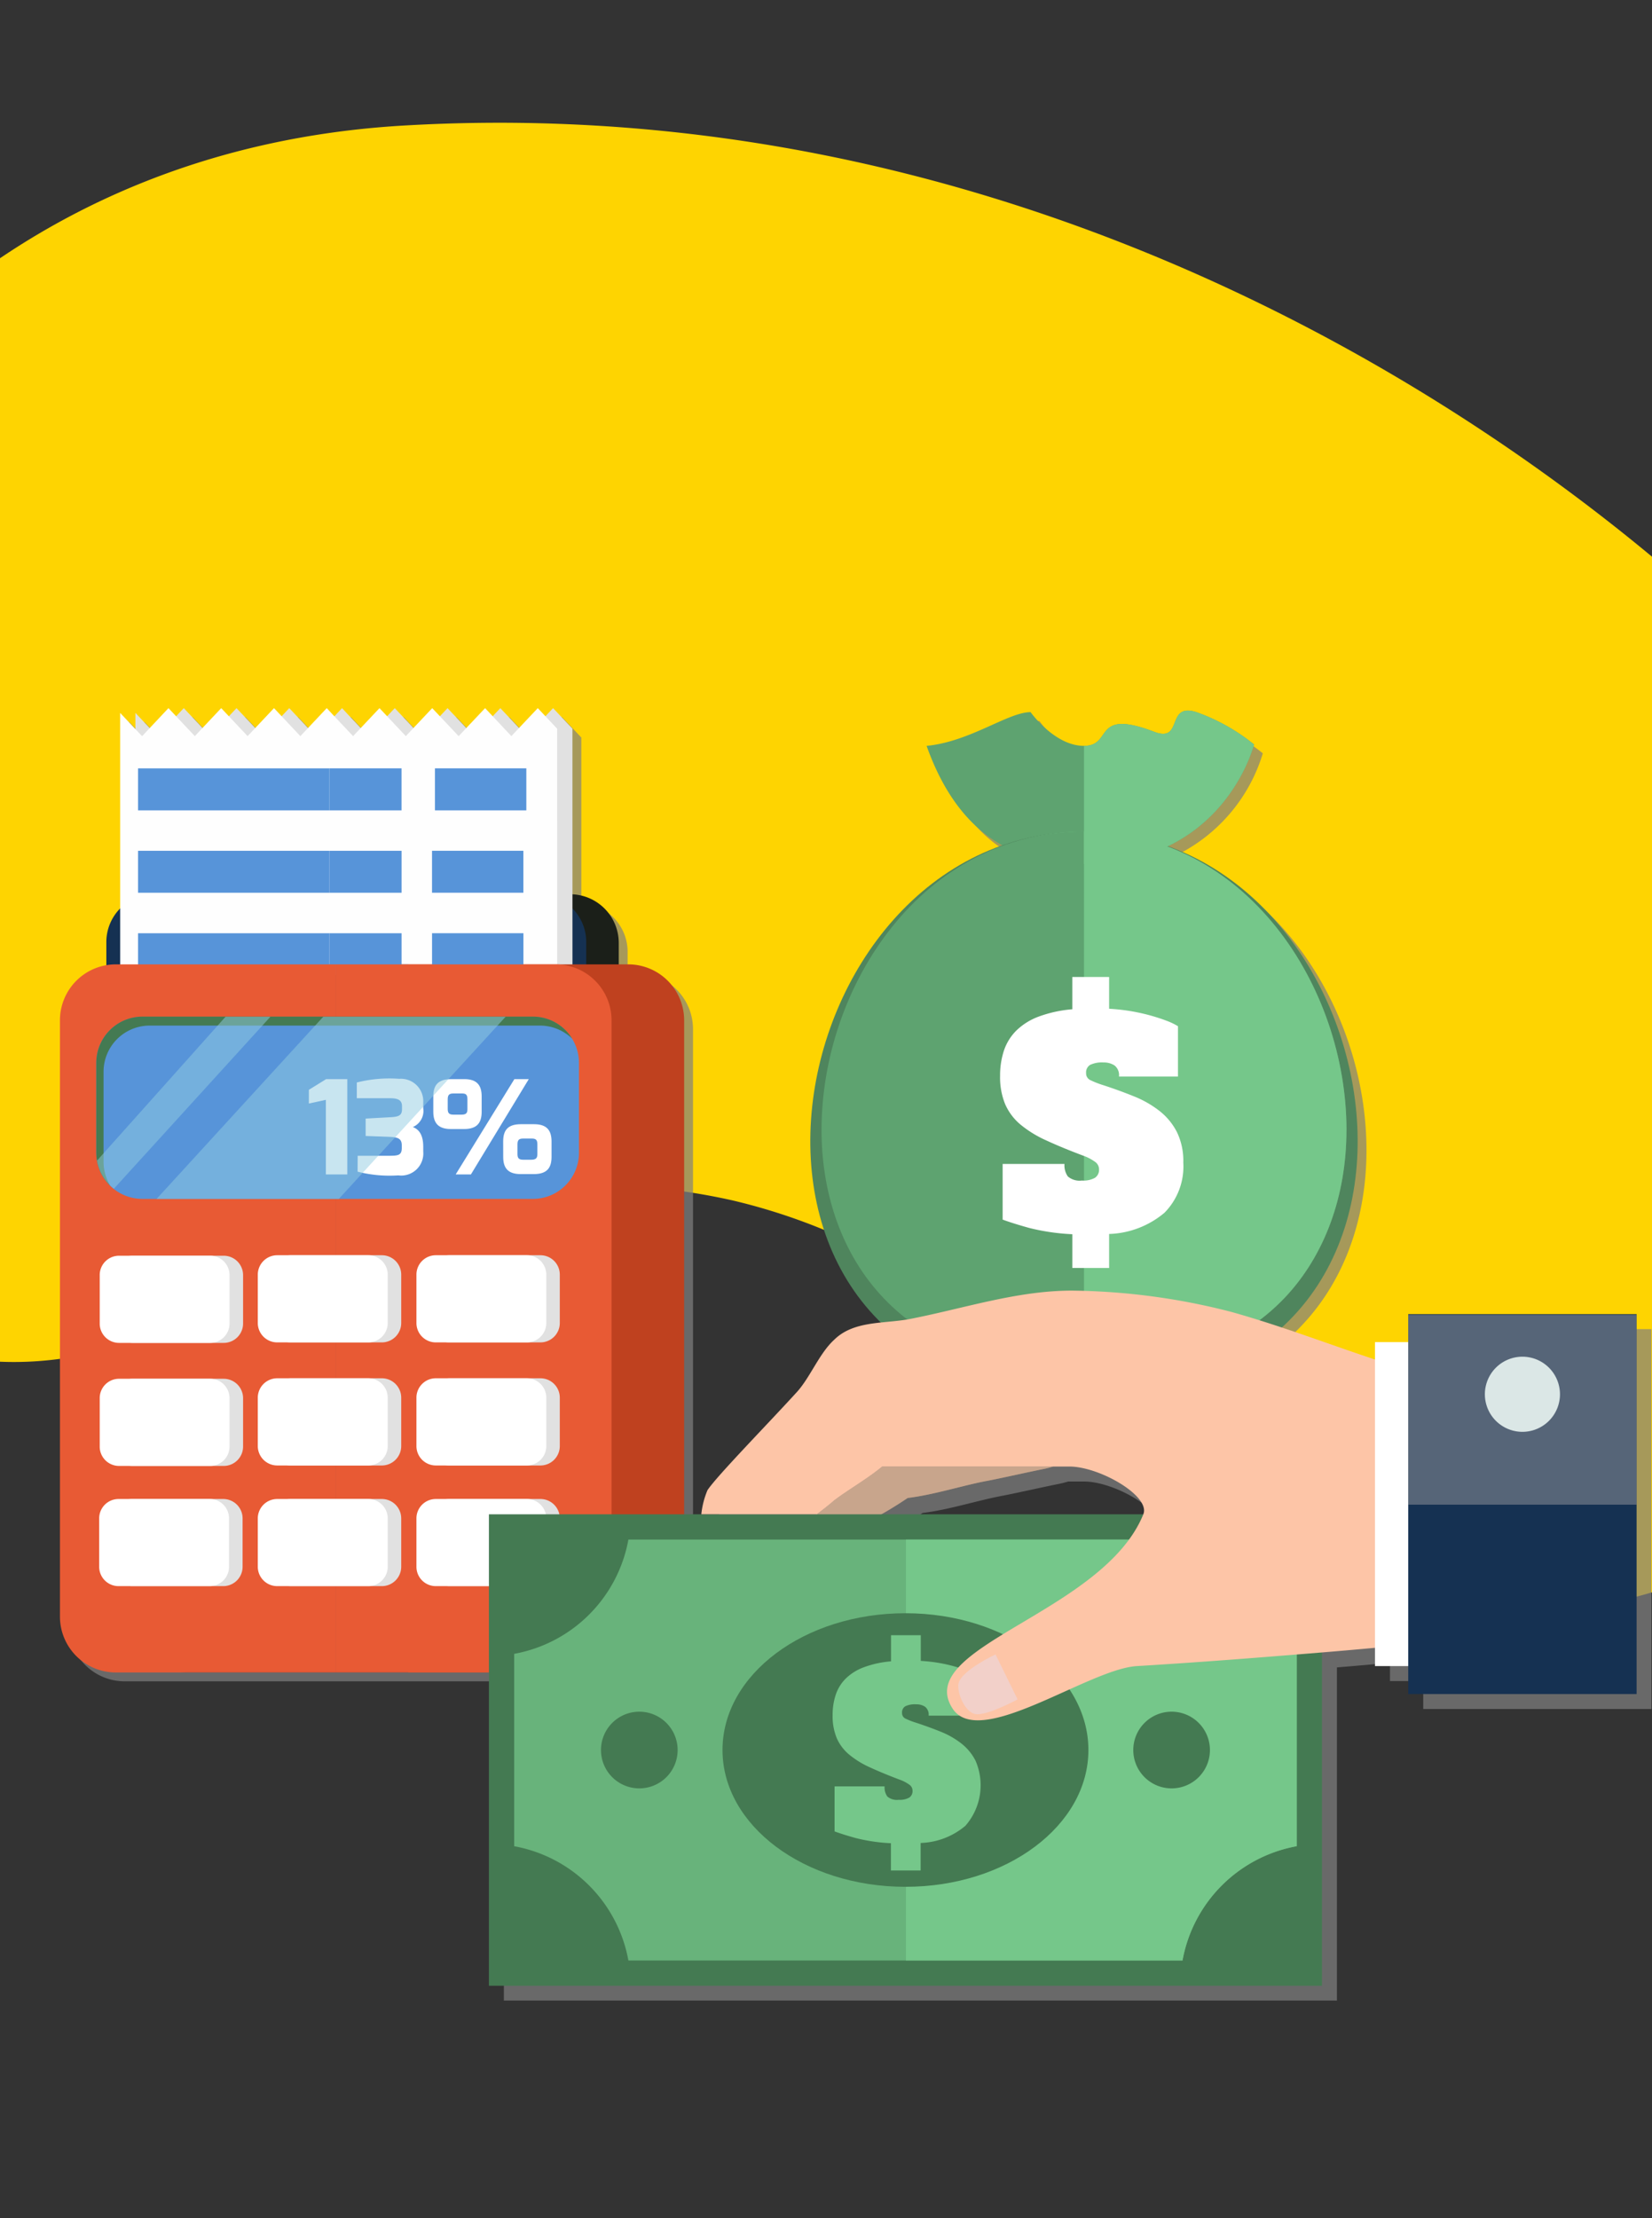 <svg xmlns="http://www.w3.org/2000/svg" xmlns:xlink="http://www.w3.org/1999/xlink" width="190" height="255" viewBox="0 0 190 255">
  <rect x="0" y="0" width="190" height="255" fill="#333333" stroke="none"/>
  <defs>
    <clipPath id="clip-path">
      <rect id="Rectángulo_407826" data-name="Rectángulo 407826" width="190" height="255" transform="translate(285.051 36611)" fill="#fff" stroke="#707070" stroke-width="1"/>
    </clipPath>
    <clipPath id="clip-path-2">
      <rect id="Rectángulo_407825" data-name="Rectángulo 407825" width="183.054" height="148.594" fill="none"/>
    </clipPath>
    <clipPath id="clip-path-4">
      <rect id="Rectángulo_407803" data-name="Rectángulo 407803" width="62.952" height="78.555" fill="none"/>
    </clipPath>
    <clipPath id="clip-path-5">
      <rect id="Rectángulo_407804" data-name="Rectángulo 407804" width="71.79" height="110.858" fill="none"/>
    </clipPath>
    <clipPath id="clip-path-6">
      <rect id="Rectángulo_407816" data-name="Rectángulo 407816" width="46.984" height="20.943" fill="none"/>
    </clipPath>
    <clipPath id="clip-path-7">
      <rect id="Rectángulo_407817" data-name="Rectángulo 407817" width="131.998" height="79.912" fill="none"/>
    </clipPath>
    <clipPath id="clip-path-8">
      <rect id="Rectángulo_407818" data-name="Rectángulo 407818" width="34.809" height="19.277" fill="none"/>
    </clipPath>
    <clipPath id="clip-path-9">
      <rect id="Rectángulo_407822" data-name="Rectángulo 407822" width="26.264" height="21.829" fill="none"/>
    </clipPath>
    <clipPath id="clip-path-10">
      <rect id="Rectángulo_407823" data-name="Rectángulo 407823" width="6.827" height="6.883" fill="none"/>
    </clipPath>
  </defs>
  <g id="Enmascarar_grupo_1098781" data-name="Enmascarar grupo 1098781" transform="translate(-285.051 -36611)" clip-path="url(#clip-path)">
    <path id="Trazado_1053614" data-name="Trazado 1053614" d="M144.342,42.311A68.917,68.917,0,0,1,111,26.277C96.273,13.664,65.454-7.8,36.054,2.892-4.5,17.638-4.678,60.3,5.885,83.469S91.35,174.5,188.456,163.7c86.9-9.662,103.829-120.257,57.485-140.27-40.2-17.357-53.909,26.869-101.6,18.88" transform="translate(511.09 36798.773) rotate(-177)" fill="#fed401"/>
    <g id="Grupo_1180687" data-name="Grupo 1180687" transform="translate(291.946 36728.406)">
      <g id="Grupo_1180686" data-name="Grupo 1180686" transform="translate(0 -36)" clip-path="url(#clip-path-2)">
        <g id="Grupo_1180685" data-name="Grupo 1180685">
          <g id="Grupo_1180684" data-name="Grupo 1180684" clip-path="url(#clip-path-2)">
            <g id="Grupo_1180665" data-name="Grupo 1180665" transform="translate(87.318 1.302)" opacity="0.7" style="mix-blend-mode: multiply;isolation: isolate">
              <g id="Grupo_1180664" data-name="Grupo 1180664">
                <g id="Grupo_1180663" data-name="Grupo 1180663" clip-path="url(#clip-path-4)">
                  <path id="Trazado_1053560" data-name="Trazado 1053560" d="M126.83,16.864a19.284,19.284,0,0,0,9.9-11.691,22.421,22.421,0,0,0-6.626-3.716c-3.556-1.133-1.454,3.555-4.849,2.262-7.179-2.735-4.686,1.616-8.08,1.616s-6.142-3.878-6.142-3.878c-2.585,0-6.949,3.393-11.958,3.878,2.185,6.136,5.333,9.557,8.714,11.432-28.274,9.888-33.709,63.067,9.386,63.067,42.957,0,37.692-52.84,9.652-62.969" transform="translate(-85.702 -1.278)" fill="gray"/>
                </g>
              </g>
            </g>
            <path id="Trazado_1053561" data-name="Trazado 1053561" d="M115.931,17.908c-6.141,0-13.9-1.776-18.1-13.574,5.01-.484,9.374-3.878,11.959-3.878,0,0,2.747,3.878,6.141,3.878s.9-4.349,8.081-1.616c3.394,1.294,1.292-3.395,4.848-2.262a22.421,22.421,0,0,1,6.626,3.716s-3.394,13.736-19.554,13.736" transform="translate(1.845 0.005)" fill="#5ea370"/>
            <path id="Trazado_1053562" data-name="Trazado 1053562" d="M116.179,78.575c47.511,0,36.037-64.641,0-64.641s-47.511,64.641,0,64.641" transform="translate(1.597 0.263)" fill="#4f855d"/>
            <path id="Trazado_1053563" data-name="Trazado 1053563" d="M116.131,73.4c-21.3,0-28.892-13.667-28.892-26.457,0-15.877,11.045-33.013,28.892-33.013s28.892,17.136,28.892,33.013c0,7.265-2.389,13.787-6.726,18.366-5.013,5.293-12.677,8.091-22.165,8.091" transform="translate(1.645 0.263)" fill="#78d28f"/>
            <path id="Trazado_1053564" data-name="Trazado 1053564" d="M146.341,48.24c0,7.6-2.521,14.441-7.083,19.262-5.262,5.547-13.252,8.482-23.1,8.482-22.25,0-30.188-14.325-30.188-27.744,0-16.5,11.545-34.311,30.188-34.311s30.187,17.814,30.187,34.311" transform="translate(1.621 0.263)" fill="#5ea370"/>
            <path id="Trazado_1053565" data-name="Trazado 1053565" d="M145.783,48.24c0,7.6-2.521,14.441-7.083,19.262-5.262,5.547-13.252,8.482-23.1,8.482V13.929c18.642,0,30.187,17.814,30.187,34.311" transform="translate(2.18 0.263)" fill="#75c78a"/>
            <path id="Trazado_1053566" data-name="Trazado 1053566" d="M114.434,63.787V59.908a25.036,25.036,0,0,1-4.913-.711q-1.875-.517-3.1-.97v-6.4h7.111a2.224,2.224,0,0,0,.387,1.439,2.077,2.077,0,0,0,1.616.469,2.7,2.7,0,0,0,1.52-.323,1.112,1.112,0,0,0,.451-.97,1.044,1.044,0,0,0-.372-.792,5.425,5.425,0,0,0-1.5-.792q-2.392-.9-4.184-1.729A12.933,12.933,0,0,1,108.47,47.3a6.375,6.375,0,0,1-1.761-2.343,8.137,8.137,0,0,1-.583-3.248,9.129,9.129,0,0,1,.436-2.894,5.907,5.907,0,0,1,1.406-2.294,7.315,7.315,0,0,1,2.554-1.616,14.485,14.485,0,0,1,3.91-.857V30.335h4.234v3.653a23.788,23.788,0,0,1,2.682.307q1.165.211,2.133.485t1.778.582a7.772,7.772,0,0,1,1.326.631v5.785H119.8a1.417,1.417,0,0,0-.518-1.277,2.247,2.247,0,0,0-1.26-.339,3.187,3.187,0,0,0-1.535.275,1.01,1.01,0,0,0-.468.953.851.851,0,0,0,.5.808,10.518,10.518,0,0,0,1.5.583q1.874.614,3.54,1.292a11.925,11.925,0,0,1,2.925,1.681,7.329,7.329,0,0,1,1.987,2.424,7.593,7.593,0,0,1,.727,3.491,7.572,7.572,0,0,1-2.165,5.77,10.381,10.381,0,0,1-6.367,2.44v3.91Z" transform="translate(2.001 0.572)" fill="#fff"/>
            <path id="Trazado_1053567" data-name="Trazado 1053567" d="M135.15,4.172A22.446,22.446,0,0,0,128.524.457c-3.556-1.133-1.455,3.555-4.849,2.262C116.5-.015,118.99,4.335,115.6,4.335V17.909c16.16,0,19.554-13.737,19.554-13.737" transform="translate(2.18 0.005)" fill="#75c78a"/>
            <g id="Grupo_1180668" data-name="Grupo 1180668" transform="translate(1.019 1.019)" opacity="0.7" style="mix-blend-mode: multiply;isolation: isolate">
              <g id="Grupo_1180667" data-name="Grupo 1180667">
                <g id="Grupo_1180666" data-name="Grupo 1180666" clip-path="url(#clip-path-5)">
                  <path id="Trazado_1053568" data-name="Trazado 1053568" d="M66.359,30.457H65.27V27.995a5.59,5.59,0,0,0-5.326-5.583l0-19.051L57.716,1l-.879.932L55.957,1,53.8,3.282,51.649,1l-.878.93L49.9,1,47.733,3.29,45.578,1l-.88.933L43.815,1,41.661,3.286,39.508,1l-.878.931L37.752,1,35.594,3.287,34.1,1.7,33.444,1l-.882.934L32.337,1.7,31.685,1,29.529,3.288,27.373,1l-.877.93L25.619,1,23.463,3.288,21.307,1l-.878.932L19.548,1,17.4,3.284,15.243,1l-.881.933L13.481,1,11.325,3.293,9.678,1.549V3.408L7.922,1.549l0,22.544a5.574,5.574,0,0,0-1.588,3.9v2.562A6.427,6.427,0,0,0,1,36.889v68.545a6.424,6.424,0,0,0,6.432,6.425H66.359a6.425,6.425,0,0,0,6.432-6.425V36.889a6.431,6.431,0,0,0-6.432-6.432" transform="translate(-1 -1)" fill="gray"/>
                </g>
              </g>
            </g>
            <path id="Trazado_1053569" data-name="Trazado 1053569" d="M64.1,82.534a5.592,5.592,0,0,1-5.594,5.6H14.5a5.592,5.592,0,0,1-5.6-5.6V26.6A5.6,5.6,0,0,1,14.5,21H58.509A5.594,5.594,0,0,1,64.1,26.6Z" transform="translate(0.168 0.396)" fill="#1b1f19"/>
            <path id="Rectángulo_407805" data-name="Rectángulo 407805" d="M5.493,0H49.7a5.493,5.493,0,0,1,5.493,5.493V61.635A5.493,5.493,0,0,1,49.7,67.128H5.492A5.492,5.492,0,0,1,0,61.636V5.493A5.493,5.493,0,0,1,5.493,0Z" transform="translate(5.336 21.398)" fill="#153152"/>
            <path id="Trazado_1053570" data-name="Trazado 1053570" d="M58.781,2.361,56.554,0,53.519,3.216,50.488,0,47.449,3.22,44.417,0,41.382,3.22,38.346,0,35.314,3.22,32.934.7,32.283,0,29.248,3.22,26.213,0,23.181,3.22,20.146,0,17.118,3.22,14.082,0,11.043,3.224,8.516.549l.011,56.358,2.523,2.673,3.035-3.217,3.032,3.217,3.035-3.217,3.032,3.217,3.031-3.217,3.039,3.217,3.032-3.217.655.69,2.38,2.524,3.031-3.213,3.039,3.213,3.028-3.221,3.039,3.221,3.032-3.221,3.038,3.217,3.032-3.217,2.229,2.366Z" transform="translate(0.161 0)" fill="#e1e1e1"/>
            <path id="Trazado_1053571" data-name="Trazado 1053571" d="M57.054,2.361,54.829,0,51.79,3.216,48.769,0,45.727,3.22,42.687,0,39.651,3.22,36.624,0,33.585,3.22,31.209.7,30.557,0,27.522,3.22,24.49,0,21.454,3.22,18.419,0,15.384,3.22,12.352,0,9.321,3.224,6.794.549,6.8,56.907l2.524,2.673,3.031-3.217,3.035,3.217,3.032-3.217,3.035,3.217,3.031-3.217,3.043,3.217,3.032-3.217.651.69,2.376,2.524,3.035-3.213,3.035,3.213,3.032-3.221,3.035,3.221,3.039-3.221L51.8,59.574l3.035-3.217,2.233,2.366Z" transform="translate(0.128 0)" fill="#fefefe"/>
            <rect id="Rectángulo_407806" data-name="Rectángulo 407806" width="10.511" height="4.831" transform="translate(43.128 6.922)" fill="#5794d9"/>
            <rect id="Rectángulo_407807" data-name="Rectángulo 407807" width="10.507" height="4.824" transform="translate(42.792 16.399)" fill="#5794d9"/>
            <path id="Trazado_1053572" data-name="Trazado 1053572" d="M14.623,28.912a6.433,6.433,0,0,0-6.432,6.432v68.545a6.427,6.427,0,0,0,6.432,6.425H39.908v-81.4Z" transform="translate(0.154 0.545)" fill="#153152"/>
            <path id="Trazado_1053573" data-name="Trazado 1053573" d="M64.617,28.912h-25.3v81.4h25.3a6.425,6.425,0,0,0,6.432-6.425V35.344a6.431,6.431,0,0,0-6.432-6.432" transform="translate(0.741 0.545)" fill="#bf411f"/>
            <rect id="Rectángulo_407808" data-name="Rectángulo 407808" width="22.018" height="4.828" transform="translate(8.982 6.925)" fill="#5794d9"/>
            <rect id="Rectángulo_407809" data-name="Rectángulo 407809" width="8.287" height="4.831" transform="translate(30.999 6.922)" fill="#5794d9"/>
            <rect id="Rectángulo_407810" data-name="Rectángulo 407810" width="8.288" height="4.824" transform="translate(31.002 16.401)" fill="#5794d9"/>
            <rect id="Rectángulo_407811" data-name="Rectángulo 407811" width="22.02" height="4.824" transform="translate(8.982 16.401)" fill="#5794d9"/>
            <rect id="Rectángulo_407812" data-name="Rectángulo 407812" width="8.288" height="4.827" transform="translate(31.002 25.879)" fill="#5794d9"/>
            <rect id="Rectángulo_407813" data-name="Rectángulo 407813" width="22.02" height="4.826" transform="translate(8.982 25.88)" fill="#5794d9"/>
            <rect id="Rectángulo_407814" data-name="Rectángulo 407814" width="10.509" height="4.826" transform="translate(42.795 25.876)" fill="#5794d9"/>
            <rect id="Rectángulo_407815" data-name="Rectángulo 407815" width="21.431" height="7.922" transform="translate(31.873 44.099)" fill="#5794d9"/>
            <path id="Trazado_1053574" data-name="Trazado 1053574" d="M6.432,28.912A6.431,6.431,0,0,0,0,35.344v68.545a6.425,6.425,0,0,0,6.432,6.425H31.72v-81.4Z" transform="translate(0 0.545)" fill="#e85a34"/>
            <path id="Trazado_1053575" data-name="Trazado 1053575" d="M56.429,28.912h-25.3v81.4h25.3a6.426,6.426,0,0,0,6.425-6.425V35.344a6.433,6.433,0,0,0-6.425-6.432" transform="translate(0.587 0.545)" fill="#e85a34"/>
            <path id="Trazado_1053576" data-name="Trazado 1053576" d="M18.72,61.787H8.243a2.225,2.225,0,0,0-2.229,2.229v5.563a2.227,2.227,0,0,0,2.229,2.229H18.72a2.229,2.229,0,0,0,2.229-2.229V64.016a2.227,2.227,0,0,0-2.229-2.229" transform="translate(0.113 1.165)" fill="#e1e1e1"/>
            <path id="Trazado_1053577" data-name="Trazado 1053577" d="M18.72,75.669H8.243A2.227,2.227,0,0,0,6.014,77.9v5.57A2.226,2.226,0,0,0,8.243,85.69H18.72a2.228,2.228,0,0,0,2.229-2.222V77.9a2.228,2.228,0,0,0-2.229-2.229" transform="translate(0.113 1.427)" fill="#e1e1e1"/>
            <path id="Trazado_1053578" data-name="Trazado 1053578" d="M18.665,89.235H8.188a2.225,2.225,0,0,0-2.225,2.226v5.566a2.224,2.224,0,0,0,2.225,2.225H18.665a2.226,2.226,0,0,0,2.229-2.225V91.461a2.227,2.227,0,0,0-2.229-2.226" transform="translate(0.112 1.683)" fill="#e1e1e1"/>
            <path id="Trazado_1053579" data-name="Trazado 1053579" d="M36.573,61.731H26.1a2.227,2.227,0,0,0-2.229,2.226v5.566A2.227,2.227,0,0,0,26.1,71.752H36.573A2.232,2.232,0,0,0,38.8,69.523V63.957a2.231,2.231,0,0,0-2.229-2.226" transform="translate(0.45 1.164)" fill="#e1e1e1"/>
            <path id="Trazado_1053580" data-name="Trazado 1053580" d="M36.573,75.614H26.1a2.228,2.228,0,0,0-2.229,2.225v5.57A2.229,2.229,0,0,0,26.1,85.639H36.573A2.234,2.234,0,0,0,38.8,83.409v-5.57a2.233,2.233,0,0,0-2.229-2.225" transform="translate(0.45 1.426)" fill="#e1e1e1"/>
            <path id="Trazado_1053581" data-name="Trazado 1053581" d="M36.573,89.235H26.1a2.227,2.227,0,0,0-2.229,2.226v5.566A2.226,2.226,0,0,0,26.1,99.252H36.573A2.23,2.23,0,0,0,38.8,97.027V91.461a2.231,2.231,0,0,0-2.229-2.226" transform="translate(0.45 1.683)" fill="#e1e1e1"/>
            <path id="Trazado_1053582" data-name="Trazado 1053582" d="M54.474,61.731H44a2.227,2.227,0,0,0-2.23,2.226v5.566A2.228,2.228,0,0,0,44,71.752H54.474A2.229,2.229,0,0,0,56.7,69.523V63.957a2.228,2.228,0,0,0-2.229-2.226" transform="translate(0.788 1.164)" fill="#e1e1e1"/>
            <path id="Trazado_1053583" data-name="Trazado 1053583" d="M54.474,75.614H44a2.229,2.229,0,0,0-2.23,2.225v5.57A2.23,2.23,0,0,0,44,85.639H54.474A2.231,2.231,0,0,0,56.7,83.409v-5.57a2.23,2.23,0,0,0-2.229-2.225" transform="translate(0.788 1.426)" fill="#e1e1e1"/>
            <path id="Trazado_1053584" data-name="Trazado 1053584" d="M54.474,89.235H44a2.227,2.227,0,0,0-2.23,2.226v5.566A2.227,2.227,0,0,0,44,99.252H54.474A2.228,2.228,0,0,0,56.7,97.027V91.461a2.228,2.228,0,0,0-2.229-2.226" transform="translate(0.788 1.683)" fill="#e1e1e1"/>
            <path id="Trazado_1053585" data-name="Trazado 1053585" d="M17.194,61.787H6.717a2.222,2.222,0,0,0-2.229,2.229v5.563a2.225,2.225,0,0,0,2.229,2.229H17.194a2.226,2.226,0,0,0,2.222-2.229V64.016a2.223,2.223,0,0,0-2.222-2.229" transform="translate(0.085 1.165)" fill="#fff"/>
            <path id="Trazado_1053586" data-name="Trazado 1053586" d="M17.194,75.669H6.717A2.224,2.224,0,0,0,4.488,77.9v5.57A2.223,2.223,0,0,0,6.717,85.69H17.194a2.224,2.224,0,0,0,2.222-2.222V77.9a2.225,2.225,0,0,0-2.222-2.229" transform="translate(0.085 1.427)" fill="#fff"/>
            <path id="Trazado_1053587" data-name="Trazado 1053587" d="M17.138,89.235H6.657a2.229,2.229,0,0,0-2.229,2.226v5.566a2.228,2.228,0,0,0,2.229,2.225H17.138a2.226,2.226,0,0,0,2.226-2.225V91.461a2.227,2.227,0,0,0-2.226-2.226" transform="translate(0.083 1.683)" fill="#fff"/>
            <path id="Trazado_1053588" data-name="Trazado 1053588" d="M35.047,61.731H24.562a2.234,2.234,0,0,0-2.229,2.226v5.566a2.234,2.234,0,0,0,2.229,2.229H35.047a2.234,2.234,0,0,0,2.229-2.229V63.957a2.234,2.234,0,0,0-2.229-2.226" transform="translate(0.421 1.164)" fill="#fff"/>
            <path id="Trazado_1053589" data-name="Trazado 1053589" d="M35.047,75.614H24.562a2.235,2.235,0,0,0-2.229,2.225v5.57a2.236,2.236,0,0,0,2.229,2.229H35.047a2.236,2.236,0,0,0,2.229-2.229v-5.57a2.235,2.235,0,0,0-2.229-2.225" transform="translate(0.421 1.426)" fill="#fff"/>
            <path id="Trazado_1053590" data-name="Trazado 1053590" d="M35.047,89.235H24.562a2.234,2.234,0,0,0-2.229,2.226v5.566a2.233,2.233,0,0,0,2.229,2.225H35.047a2.233,2.233,0,0,0,2.229-2.225V91.461a2.234,2.234,0,0,0-2.229-2.226" transform="translate(0.421 1.683)" fill="#fff"/>
            <path id="Trazado_1053591" data-name="Trazado 1053591" d="M52.947,61.731H42.47a2.227,2.227,0,0,0-2.229,2.226v5.566a2.227,2.227,0,0,0,2.229,2.229H52.947a2.232,2.232,0,0,0,2.229-2.229V63.957a2.231,2.231,0,0,0-2.229-2.226" transform="translate(0.759 1.164)" fill="#fff"/>
            <path id="Trazado_1053592" data-name="Trazado 1053592" d="M52.947,75.614H42.47a2.228,2.228,0,0,0-2.229,2.225v5.57a2.229,2.229,0,0,0,2.229,2.229H52.947a2.234,2.234,0,0,0,2.229-2.229v-5.57a2.233,2.233,0,0,0-2.229-2.225" transform="translate(0.759 1.426)" fill="#fff"/>
            <path id="Trazado_1053593" data-name="Trazado 1053593" d="M52.947,89.235H42.47a2.227,2.227,0,0,0-2.229,2.226v5.566a2.226,2.226,0,0,0,2.229,2.225H52.947a2.23,2.23,0,0,0,2.229-2.225V91.461a2.231,2.231,0,0,0-2.229-2.226" transform="translate(0.759 1.683)" fill="#fff"/>
            <path id="Trazado_1053594" data-name="Trazado 1053594" d="M59.617,50.454a5.307,5.307,0,0,1-5.306,5.31H9.406A5.312,5.312,0,0,1,4.1,50.454V40.124a5.31,5.31,0,0,1,5.306-5.3H54.311a5.306,5.306,0,0,1,5.306,5.3Z" transform="translate(0.077 0.657)" fill="#5794d9"/>
            <path id="Trazado_1053595" data-name="Trazado 1053595" d="M28.1,43.088l1.985-1.228h2.433V52.815H30.054V44.24l-1.955.425Z" transform="translate(0.53 0.789)" fill="#fff"/>
            <path id="Trazado_1053596" data-name="Trazado 1053596" d="M33.51,42.249a15.257,15.257,0,0,1,4.877-.422,2.573,2.573,0,0,1,2.764,2.7v.693a2.008,2.008,0,0,1-1.2,2.151c.866.32,1.2,1.13,1.2,2.271v.546a2.541,2.541,0,0,1-2.87,2.738A14.823,14.823,0,0,1,33.6,52.5l.011-1.827h3.57c1.07,0,1.5-.045,1.5-.885v-.323c0-.806-.5-.923-1.416-.968l-2.738-.1v-2l2.738-.151c1.032-.045,1.443-.177,1.443-.923v-.354c0-.813-.663-.911-1.443-.911H33.51Z" transform="translate(0.632 0.788)" fill="#fff"/>
            <path id="Trazado_1053597" data-name="Trazado 1053597" d="M42.145,43.845c0-1.274.538-1.985,2.048-1.985h1.514c1.462,0,2,.711,2,1.985V45.61c0,1.273-.521,1.989-2.034,1.989H44.163c-1.465,0-2.018-.716-2.018-1.989Zm2.3,2.1H45.4c.6,0,.67-.256.67-.673V44.18c0-.554-.184-.671-.64-.671h-.954c-.463,0-.673.125-.673.671v1.092c0,.429.1.673.641.673M51.47,41.86h1.657L46.472,52.815H44.721Zm-1.289,7.167c0-1.274.517-1.985,2.038-1.985h1.514c1.469,0,2.011.711,2.011,1.985V50.8c0,1.265-.524,1.977-2.034,1.977H52.185c-1.469,0-2-.711-2-1.977Zm2.3,2.1h.934c.6,0,.7-.252.7-.67v-1.1c0-.549-.208-.665-.659-.665H52.5c-.46,0-.673.116-.673.665v1.1c0,.433.1.67.647.67" transform="translate(0.795 0.789)" fill="#fff"/>
            <path id="Trazado_1053598" data-name="Trazado 1053598" d="M58.826,37.338a5.322,5.322,0,0,0-3.679-1.5H10.238a5.31,5.31,0,0,0-5.3,5.3V51.475a5.317,5.317,0,0,0,.775,2.782,5.34,5.34,0,0,1-1.612-3.8V40.124a5.319,5.319,0,0,1,5.306-5.317H54.31a5.284,5.284,0,0,1,4.516,2.531" transform="translate(0.077 0.656)" fill="#447a52"/>
            <g id="Grupo_1180671" data-name="Grupo 1180671" transform="translate(4.271 35.479)" opacity="0.5" style="mix-blend-mode: screen;isolation: isolate">
              <g id="Grupo_1180670" data-name="Grupo 1180670">
                <g id="Grupo_1180669" data-name="Grupo 1180669" clip-path="url(#clip-path-6)">
                  <path id="Trazado_1053599" data-name="Trazado 1053599" d="M18.965,34.822,4.191,51.355a5.26,5.26,0,0,0,1.933,3.239l18-19.772Z" transform="translate(-4.192 -34.822)" fill="#91cce1"/>
                  <path id="Trazado_1053600" data-name="Trazado 1053600" d="M30.076,34.822,10.908,55.765H31.865L51.049,34.822Z" transform="translate(-4.065 -34.822)" fill="#91cce1"/>
                </g>
              </g>
            </g>
            <g id="Grupo_1180674" data-name="Grupo 1180674" transform="translate(51.056 68.682)" opacity="0.7" style="mix-blend-mode: multiply;isolation: isolate">
              <g id="Grupo_1180673" data-name="Grupo 1180673">
                <g id="Grupo_1180672" data-name="Grupo 1180672" clip-path="url(#clip-path-7)">
                  <path id="Trazado_1053601" data-name="Trazado 1053601" d="M155.846,70.117v3.216H152.02v1.99c-5.406-1.789-10.708-3.829-16.494-5.456a76.032,76.032,0,0,0-18.366-2.455c-6.43,0-12.614,2.121-18.887,3.312-2.874.5-6.256.161-8.462,2.35-1.685,1.542-2.715,4.24-4.225,5.938-3.383,3.718-9.248,9.7-10.336,11.338a9.7,9.7,0,0,0-.711,2.772H87.816l-.005,0h-37.7v54.2h95.813V109.007c2.087-.171,4.127-.352,6.1-.53v2.1h3.826v3.213h26.263V70.117ZM95.354,87.64c-.373.306-.779.6-1.19.9.411-.3.818-.6,1.192-.9H116.9c3.513.03,9.322,3.411,8.479,5.487l0,0H95.215a35.431,35.431,0,0,0,3.059-1.877c3.092-.369,6.41-1.473,9.319-2,2.114-.422,4.319-.931,6.432-1.356q.488-.105.988-.256Z" transform="translate(-50.111 -67.411)" fill="gray"/>
                </g>
              </g>
            </g>
            <path id="Trazado_1053602" data-name="Trazado 1053602" d="M77.958,104.855c.163-.3.319-.636.473-.99,1.28-2.7,3.285-6.851,3.785-10.218,1.879-1.484,3.713-2.781,5.355-4.172,1.5-1.158,3.8-2.472,5.537-3.9h19.659q-.5.15-.988.256c-2.113.425-4.318.934-6.432,1.356-2.91.524-6.227,1.628-9.319,2a43.524,43.524,0,0,1-4.311,2.577A30.047,30.047,0,0,0,87.178,95.2c-.7,2.348-1.249,4.978-2.573,6.893-1.456,1.987-4.162,2.683-6.647,2.765" transform="translate(1.47 1.614)" fill="#d89f75"/>
            <g id="Grupo_1180677" data-name="Grupo 1180677" transform="translate(79.428 87.191)" opacity="0.4" style="mix-blend-mode: multiply;isolation: isolate">
              <g id="Grupo_1180676" data-name="Grupo 1180676">
                <g id="Grupo_1180675" data-name="Grupo 1180675" clip-path="url(#clip-path-8)">
                  <path id="Trazado_1053603" data-name="Trazado 1053603" d="M77.958,104.855c.163-.3.319-.636.473-.99,1.28-2.7,3.285-6.851,3.785-10.218,1.879-1.484,3.713-2.781,5.355-4.172,1.5-1.158,3.8-2.472,5.537-3.9h19.659q-.5.15-.988.256c-2.113.425-4.318.934-6.432,1.356-2.91.524-6.227,1.628-9.319,2a43.524,43.524,0,0,1-4.311,2.577A30.047,30.047,0,0,0,87.178,95.2c-.7,2.348-1.249,4.978-2.573,6.893-1.456,1.987-4.162,2.683-6.647,2.765" transform="translate(-77.958 -85.578)" fill="#b0b0b0"/>
                </g>
              </g>
            </g>
            <rect id="Rectángulo_407819" data-name="Rectángulo 407819" width="95.813" height="54.197" transform="translate(49.336 92.677)" fill="#447a52"/>
            <path id="Trazado_1053604" data-name="Trazado 1053604" d="M128.143,93.813l-63.732,0a16.31,16.31,0,0,1-13.136,13.136v22.118A16.313,16.313,0,0,1,64.41,142.2h63.732a16.314,16.314,0,0,1,13.136-13.138V106.947a16.306,16.306,0,0,1-13.136-13.134" transform="translate(0.967 1.769)" fill="#68b37b"/>
            <path id="Trazado_1053605" data-name="Trazado 1053605" d="M95.5,142.2h31.807a16.314,16.314,0,0,1,13.136-13.137V106.947a16.3,16.3,0,0,1-13.136-13.134H95.5Z" transform="translate(1.801 1.769)" fill="#75c78a"/>
            <path id="Trazado_1053606" data-name="Trazado 1053606" d="M116.874,117.851c0,8.685-9.42,15.727-21.041,15.724s-21.041-7.039-21.041-15.727,9.42-15.724,21.041-15.724,21.041,7.039,21.041,15.727" transform="translate(1.41 1.926)" fill="#447a52"/>
            <path id="Trazado_1053607" data-name="Trazado 1053607" d="M69.889,117.642a4.408,4.408,0,1,1-4.41-4.408,4.41,4.41,0,0,1,4.41,4.408" transform="translate(1.152 2.135)" fill="#447a52"/>
            <path id="Trazado_1053608" data-name="Trazado 1053608" d="M129.977,117.642a4.408,4.408,0,1,1-4.409-4.408,4.409,4.409,0,0,1,4.409,4.408" transform="translate(2.285 2.135)" fill="#447a52"/>
            <path id="Trazado_1053609" data-name="Trazado 1053609" d="M93.927,131.654v-3.136a20.363,20.363,0,0,1-3.973-.575q-1.516-.417-2.507-.784v-5.174H93.2a1.8,1.8,0,0,0,.313,1.161,1.682,1.682,0,0,0,1.307.38,2.183,2.183,0,0,0,1.229-.262.9.9,0,0,0,.366-.785.839.839,0,0,0-.3-.639,4.376,4.376,0,0,0-1.214-.641q-1.935-.732-3.384-1.4a10.422,10.422,0,0,1-2.4-1.477,5.153,5.153,0,0,1-1.424-1.894,6.593,6.593,0,0,1-.47-2.626,7.358,7.358,0,0,1,.353-2.339,4.77,4.77,0,0,1,1.136-1.855,5.911,5.911,0,0,1,2.065-1.306,11.7,11.7,0,0,1,3.162-.693v-3.006h3.423v2.954a19.476,19.476,0,0,1,2.169.248q.94.171,1.725.392t1.437.471a6.313,6.313,0,0,1,1.071.509v4.677H98.266a1.144,1.144,0,0,0-.419-1.031,1.815,1.815,0,0,0-1.02-.274,2.57,2.57,0,0,0-1.241.222.818.818,0,0,0-.378.77.689.689,0,0,0,.4.654,8.5,8.5,0,0,0,1.214.47q1.518.5,2.862,1.044a9.624,9.624,0,0,1,2.365,1.36,5.909,5.909,0,0,1,1.608,1.96,7.078,7.078,0,0,1-1.164,7.486,8.385,8.385,0,0,1-5.147,1.973v3.163Z" transform="translate(1.644 1.972)" fill="#75c78a"/>
            <path id="Trazado_1053610" data-name="Trazado 1053610" d="M162.941,77.019v28.7c-4.455.217-11.565.977-19.157,1.6-8.159.668-14.1,1.131-21.293,1.568-5.572.338-18.115,9.651-21.2,4.874-4.6-7.123,17.33-10.951,21.947-22.327.843-2.075-4.965-5.457-8.479-5.488H93.215c-1.742,1.438-4.035,2.743-5.545,3.907-.625.537-1.292,1.059-1.975,1.58H72.4a9.681,9.681,0,0,1,.712-2.772C74.2,87.02,80.063,81.04,83.445,77.324c1.51-1.7,2.541-4.4,4.225-5.939,2.206-2.19,5.587-1.855,8.463-2.351,6.272-1.19,12.457-3.311,18.887-3.311a76.023,76.023,0,0,1,18.365,2.455c10.278,2.889,19.017,7.113,29.556,8.841" transform="translate(1.365 1.239)" fill="#fdc5a7"/>
            <rect id="Rectángulo_407820" data-name="Rectángulo 407820" width="20.438" height="37.243" transform="translate(151.245 72.883)" fill="#fff"/>
            <path id="Trazado_1053611" data-name="Trazado 1053611" d="M178.464,68.379H152.2V112.05h26.264V68.379Z" transform="translate(2.87 1.289)" fill="#153152"/>
            <g id="Grupo_1180680" data-name="Grupo 1180680" transform="translate(155.07 69.742)" opacity="0.44" style="mix-blend-mode: multiply;isolation: isolate">
              <g id="Grupo_1180679" data-name="Grupo 1180679">
                <g id="Grupo_1180678" data-name="Grupo 1180678" clip-path="url(#clip-path-9)">
                  <rect id="Rectángulo_407821" data-name="Rectángulo 407821" width="26.264" height="21.829" fill="#a8a8a8"/>
                </g>
              </g>
            </g>
            <path id="Trazado_1053612" data-name="Trazado 1053612" d="M160.851,77.5a4.318,4.318,0,1,1,4.319,4.316,4.318,4.318,0,0,1-4.319-4.316" transform="translate(3.033 1.38)" fill="#dbe7e6"/>
            <g id="Grupo_1180683" data-name="Grupo 1180683" transform="translate(103.314 108.786)" opacity="0.69">
              <g id="Grupo_1180682" data-name="Grupo 1180682">
                <g id="Grupo_1180681" data-name="Grupo 1180681" clip-path="url(#clip-path-10)">
                  <path id="Trazado_1053613" data-name="Trazado 1053613" d="M101.439,110.085c.393-1.524,4.251-3.313,4.251-3.313l2.539,5.172s-3.039,1.647-4.551,1.711-2.48-2.633-2.238-3.569" transform="translate(-101.402 -106.773)" fill="#edd5d8"/>
                </g>
              </g>
            </g>
          </g>
        </g>
      </g>
    </g>
  </g>
</svg>
